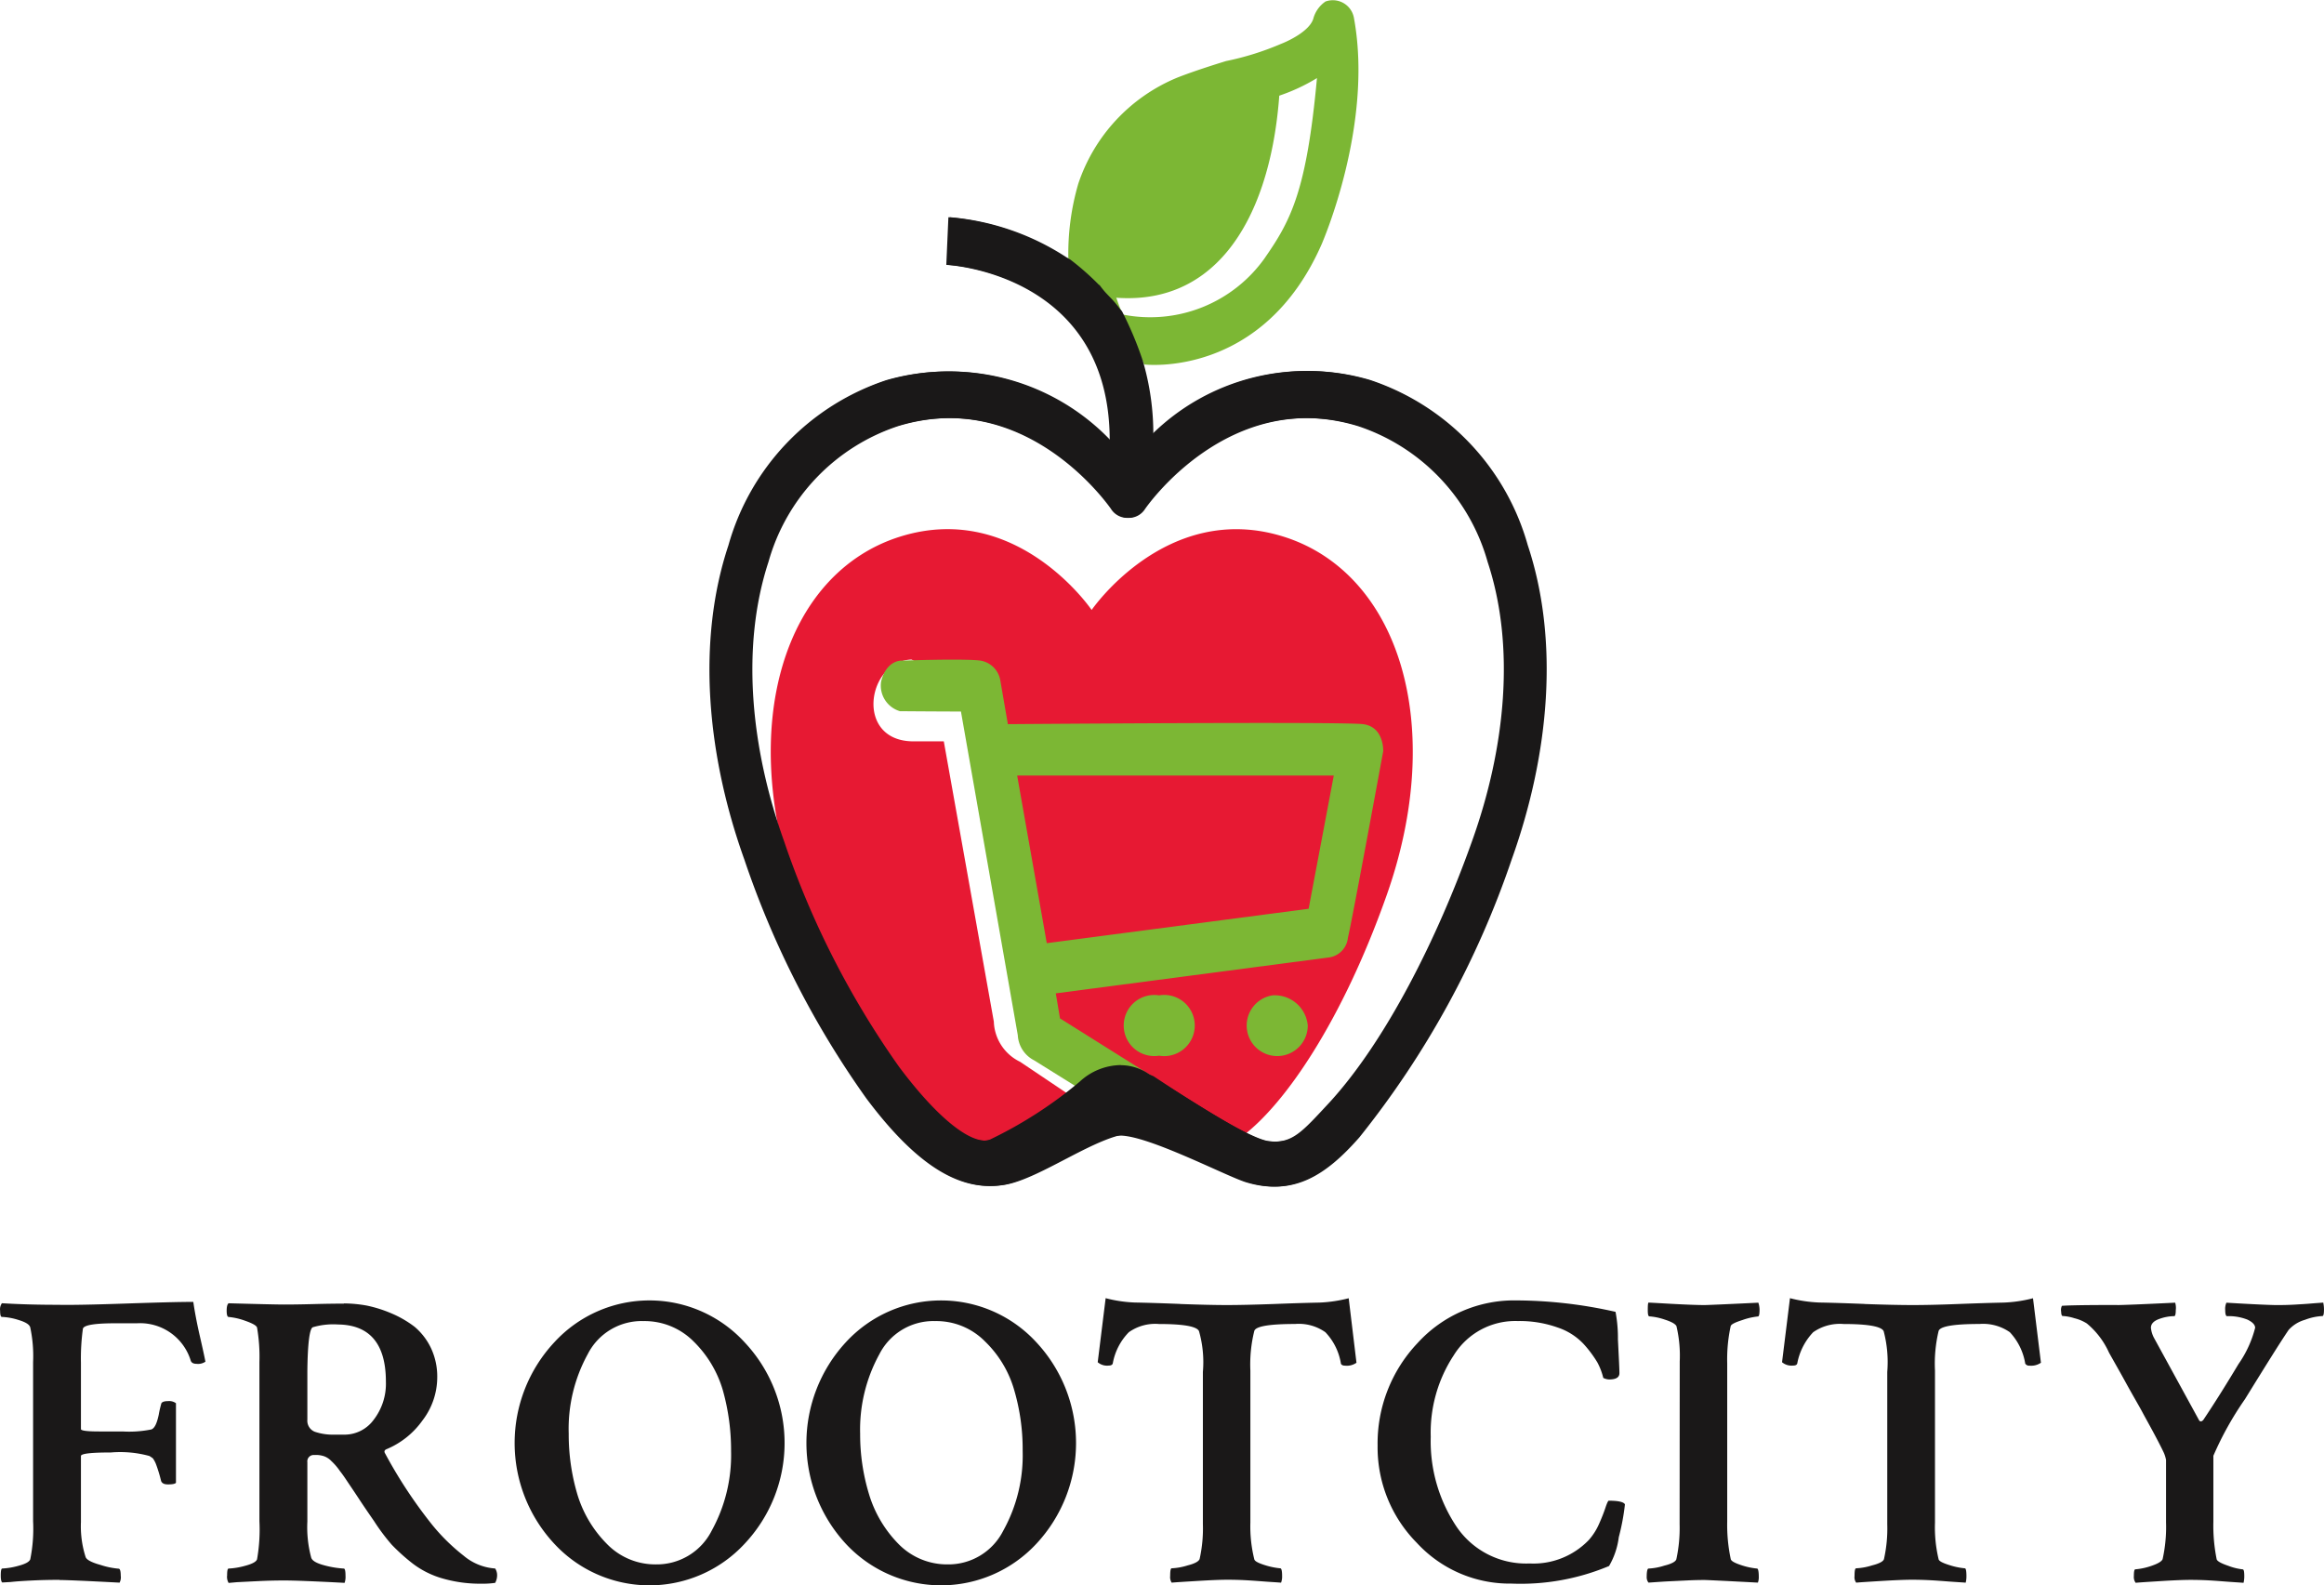 <svg xmlns="http://www.w3.org/2000/svg" width="97.538" height="66.533" viewBox="0 0 97.538 66.533">
  <g id="Group_31287" data-name="Group 31287" transform="translate(-268 -181.4)">
    <g id="Group_37" data-name="Group 37" transform="translate(268 181.4)">
      <g id="Group_36" data-name="Group 36" transform="translate(0 0)">
        <g id="Group_36-2" data-name="Group 36" transform="translate(0 0)">
          <path id="Path_8" data-name="Path 8" d="M1220.033,465.309c-.345,0-.722.006-1.118.025s-.729.041-.942.066l-.345.019c-.044-.035-.063-.132-.063-.286,0-.2.019-.3.063-.3a3.012,3.012,0,0,0,.666-.11c.3-.078.465-.166.509-.276a6.5,6.5,0,0,0,.119-1.6v-6.679a5.756,5.756,0,0,0-.119-1.451c-.032-.129-.208-.229-.49-.314a2.625,2.625,0,0,0-.7-.129c-.05,0-.075-.085-.075-.261a.447.447,0,0,1,.075-.314c.766.047,1.539.066,2.324.066.553.013,1.488-.006,2.795-.05s2.286-.072,2.914-.072c.05.352.138.845.283,1.473s.214.973.226,1.036a.545.545,0,0,1-.37.091c-.132,0-.214-.044-.245-.129a2.222,2.222,0,0,0-2.261-1.573h-.923c-.867,0-1.313.078-1.344.232a9.1,9.1,0,0,0-.082,1.432v2.776c0,.066.251.1.773.1h.973a4.7,4.7,0,0,0,1.212-.085c.144-.06.232-.267.308-.619.031-.182.069-.327.1-.443.012-.085.113-.126.289-.126a.475.475,0,0,1,.333.088v3.341c-.05.047-.151.066-.333.066-.157,0-.245-.041-.289-.138a6.069,6.069,0,0,0-.214-.706,1.091,1.091,0,0,0-.132-.248c-.012-.013-.063-.047-.144-.1a4.646,4.646,0,0,0-1.62-.148c-.841,0-1.256.05-1.256.148v2.776a4.227,4.227,0,0,0,.195,1.46c.038.119.251.232.628.336a3.365,3.365,0,0,0,.76.157c.057,0,.088.1.088.3a.465.465,0,0,1-.05.286c-1.419-.075-2.242-.11-2.512-.11Zm11.65-10.72a3.026,3.026,0,0,0-1.024.119c-.132.06-.214.675-.226,1.84v2.035a.5.5,0,0,0,.308.509,2.345,2.345,0,0,0,.835.122h.458a1.513,1.513,0,0,0,1.174-.612,2.48,2.48,0,0,0,.521-1.611c0-1.6-.691-2.4-2.047-2.4Zm.283-.882a5.617,5.617,0,0,1,.961.091,5.448,5.448,0,0,1,1.042.33,4.419,4.419,0,0,1,.967.562,2.668,2.668,0,0,1,.684.889,2.806,2.806,0,0,1,.264,1.237,2.982,2.982,0,0,1-.622,1.806,3.5,3.5,0,0,1-1.5,1.2c-.088.035-.119.094-.069.176a19.746,19.746,0,0,0,1.978,3,8.2,8.2,0,0,0,1.325,1.3,2.286,2.286,0,0,0,1.319.534.512.512,0,0,1,.082.286.662.662,0,0,1-.082.317,3.442,3.442,0,0,1-.54.035,5.687,5.687,0,0,1-1.633-.21,3.778,3.778,0,0,1-1.275-.625,8.149,8.149,0,0,1-.892-.8,8.5,8.5,0,0,1-.741-.989c-.163-.236-.358-.518-.565-.829-.214-.327-.377-.568-.49-.735s-.232-.355-.377-.537a2.49,2.49,0,0,0-.364-.424.8.8,0,0,0-.289-.195,1.05,1.05,0,0,0-.427-.056.265.265,0,0,0-.289.3v2.49a4.916,4.916,0,0,0,.157,1.5c.031.141.22.254.59.349a4.08,4.08,0,0,0,.785.126c.044,0,.069.1.069.3a.773.773,0,0,1-.038.3c-1.294-.069-2.136-.1-2.513-.1-.314,0-.672.006-1.068.025s-.71.035-.942.047l-.345.031a.506.506,0,0,1-.063-.317c0-.188.019-.286.063-.286a3.11,3.11,0,0,0,.672-.11c.3-.078.477-.166.521-.276a7.17,7.17,0,0,0,.1-1.6v-6.679a7.2,7.2,0,0,0-.1-1.451c-.031-.091-.214-.185-.521-.292a2.743,2.743,0,0,0-.672-.151c-.05,0-.082-.085-.082-.261s.031-.279.082-.314c1.231.034,2.022.053,2.336.053.339,0,.748-.006,1.238-.019s.9-.019,1.262-.019Zm12.554.741a2.536,2.536,0,0,0-2.318,1.385,6.512,6.512,0,0,0-.8,3.344,8.819,8.819,0,0,0,.358,2.528,4.988,4.988,0,0,0,1.231,2.082,2.831,2.831,0,0,0,2.085.873,2.58,2.58,0,0,0,2.324-1.41,6.574,6.574,0,0,0,.816-3.344,9.288,9.288,0,0,0-.345-2.553,4.718,4.718,0,0,0-1.225-2.047,2.9,2.9,0,0,0-2.123-.857Zm-3.724,9.345a6.2,6.2,0,0,1,0-8.453,5.416,5.416,0,0,1,7.989,0,6.165,6.165,0,0,1,0,8.453,5.442,5.442,0,0,1-7.989,0Zm15.971-9.345a2.545,2.545,0,0,0-2.324,1.385,6.577,6.577,0,0,0-.81,3.344,8.608,8.608,0,0,0,.37,2.528,5.044,5.044,0,0,0,1.225,2.082,2.848,2.848,0,0,0,2.079.873,2.575,2.575,0,0,0,2.33-1.41,6.509,6.509,0,0,0,.817-3.344,8.836,8.836,0,0,0-.352-2.553,4.6,4.6,0,0,0-1.225-2.047,2.867,2.867,0,0,0-2.11-.857Zm-3.737,9.345a6.234,6.234,0,0,1,0-8.453,5.43,5.43,0,0,1,8,0,6.2,6.2,0,0,1,0,8.453,5.456,5.456,0,0,1-8,0Zm14.042-10.061c.8.028,1.438.044,1.953.044s1.162-.016,1.966-.044c.785-.031,1.432-.05,1.922-.06a5.822,5.822,0,0,0,1.225-.182l.326,2.707a.705.705,0,0,1-.483.122c-.088,0-.151-.031-.17-.085a2.471,2.471,0,0,0-.653-1.319,1.932,1.932,0,0,0-1.269-.345c-1.1,0-1.671.1-1.715.3a5.812,5.812,0,0,0-.163,1.655v6.378a5.706,5.706,0,0,0,.163,1.535c.013.085.164.166.471.261a3.132,3.132,0,0,0,.622.126c.05,0,.076.11.076.323a.707.707,0,0,1-.044.279c-.144-.013-.377-.025-.672-.047s-.584-.044-.835-.057-.49-.019-.735-.019c-.32,0-.747.019-1.306.053s-.911.056-1.043.069a.424.424,0,0,1-.063-.279c0-.214.019-.323.063-.323a2.627,2.627,0,0,0,.672-.122c.3-.075.458-.166.5-.264a5.863,5.863,0,0,0,.138-1.466v-6.39a4.755,4.755,0,0,0-.163-1.711c-.088-.2-.653-.3-1.683-.3a1.912,1.912,0,0,0-1.262.345,2.493,2.493,0,0,0-.672,1.3c-.012.066-.075.1-.176.1a.6.6,0,0,1-.458-.141l.333-2.688a5.612,5.612,0,0,0,1.218.182c.477.009,1.124.028,1.915.06Zm18.659,8.412a9.449,9.449,0,0,1-.258,1.375,3.175,3.175,0,0,1-.408,1.209,9.6,9.6,0,0,1-4.1.738,5.3,5.3,0,0,1-3.969-1.711,5.7,5.7,0,0,1-1.645-4.079,6.122,6.122,0,0,1,1.677-4.305,5.474,5.474,0,0,1,4.145-1.79,19.12,19.12,0,0,1,4.164.48,5.878,5.878,0,0,1,.1,1.152c.038.766.063,1.231.063,1.419s-.157.267-.433.267a.6.6,0,0,1-.245-.066,2.693,2.693,0,0,0-.251-.656,4.909,4.909,0,0,0-.565-.757,2.623,2.623,0,0,0-1.093-.7,4.753,4.753,0,0,0-1.683-.273,3.033,3.033,0,0,0-2.682,1.435,5.9,5.9,0,0,0-.967,3.423,6.449,6.449,0,0,0,1.08,3.768,3.526,3.526,0,0,0,3.071,1.548,3.218,3.218,0,0,0,2.487-.989,2.594,2.594,0,0,0,.421-.659c.126-.283.214-.512.276-.7s.113-.286.132-.286c.421,0,.641.057.685.157Zm2.3-6a5.359,5.359,0,0,0-.138-1.485c-.05-.094-.214-.185-.5-.276a2.533,2.533,0,0,0-.634-.132c-.05,0-.069-.088-.069-.264s.006-.292.031-.314c.057,0,.383.019.986.053.584.031,1.055.05,1.369.05.094,0,.848-.031,2.255-.1a.98.98,0,0,1,.05.279c0,.2-.019.3-.069.3a2.77,2.77,0,0,0-.634.144c-.314.1-.49.182-.509.264a6.558,6.558,0,0,0-.145,1.558v6.641a6.861,6.861,0,0,0,.151,1.586c.031.085.194.166.49.261a3.016,3.016,0,0,0,.615.126c.038,0,.069.116.069.339a.639.639,0,0,1-.038.251c-1.407-.075-2.167-.11-2.236-.11-.245,0-.477.006-.747.019l-.854.041c-.32.019-.565.038-.754.05a.373.373,0,0,1-.075-.251c0-.223.031-.339.075-.339a2.515,2.515,0,0,0,.66-.122c.308-.075.471-.166.508-.264a6.181,6.181,0,0,0,.138-1.482Zm7.762-2.412q1.2.042,1.959.044t1.959-.044c.8-.031,1.438-.05,1.922-.06a5.711,5.711,0,0,0,1.225-.182l.333,2.707a.721.721,0,0,1-.477.122.191.191,0,0,1-.182-.085,2.518,2.518,0,0,0-.647-1.319,1.963,1.963,0,0,0-1.275-.345c-1.093,0-1.664.1-1.715.3a5.921,5.921,0,0,0-.151,1.655v6.378a5.775,5.775,0,0,0,.151,1.535c.013.085.176.166.484.261a2.97,2.97,0,0,0,.622.126c.038,0,.063.11.063.323a1.1,1.1,0,0,1-.031.279c-.157-.013-.389-.025-.684-.047s-.572-.044-.829-.057-.5-.019-.735-.019c-.314,0-.754.019-1.312.053s-.9.056-1.036.069a.384.384,0,0,1-.069-.279c0-.214.019-.323.069-.323a2.592,2.592,0,0,0,.666-.122c.3-.075.471-.166.5-.264a5.869,5.869,0,0,0,.138-1.466v-6.39a5.077,5.077,0,0,0-.151-1.711c-.094-.2-.666-.3-1.683-.3a1.951,1.951,0,0,0-1.275.345,2.587,2.587,0,0,0-.666,1.3c-.013.066-.069.1-.182.1a.62.62,0,0,1-.459-.141l.333-2.688a5.716,5.716,0,0,0,1.218.182c.49.009,1.118.028,1.915.06Zm10.595.044c.207,0,1.03-.031,2.437-.1a.764.764,0,0,1,.025.314c0,.166-.025.251-.063.251a1.9,1.9,0,0,0-.634.119c-.233.085-.346.207-.346.371a1.144,1.144,0,0,0,.151.462l1.878,3.432c.05.053.113.041.176-.038.509-.76.992-1.539,1.469-2.333a4.66,4.66,0,0,0,.7-1.523c0-.126-.113-.245-.327-.345a2.143,2.143,0,0,0-.854-.144c-.044,0-.075-.085-.075-.251a.648.648,0,0,1,.05-.314c1.193.072,1.9.1,2.123.1q.405,0,.735-.019c.213-.013.44-.025.666-.044s.408-.031.54-.041a1.372,1.372,0,0,1,.031.279c0,.188-.019.286-.069.286a2.352,2.352,0,0,0-.729.157,1.456,1.456,0,0,0-.685.424c-.345.506-.948,1.473-1.834,2.908a13.568,13.568,0,0,0-1.325,2.374v2.757a7.148,7.148,0,0,0,.138,1.586c.025.085.195.176.49.276a2.407,2.407,0,0,0,.6.148c.05,0,.069.094.069.286a1.109,1.109,0,0,1-.031.279c-.163-.013-.377-.025-.672-.047s-.571-.044-.816-.057-.49-.019-.729-.019c-.314,0-.754.019-1.294.053s-.885.056-1.017.069a.413.413,0,0,1-.075-.279c0-.192.019-.286.063-.286a2.742,2.742,0,0,0,.653-.138c.283-.094.446-.188.49-.286a6.23,6.23,0,0,0,.144-1.548v-2.619a1.312,1.312,0,0,0-.113-.345c-.081-.17-.213-.43-.4-.779s-.352-.641-.49-.9-.377-.659-.691-1.231-.553-.983-.7-1.25a3.4,3.4,0,0,0-.929-1.222,1.734,1.734,0,0,0-.521-.22,1.971,1.971,0,0,0-.5-.094c-.025,0-.057-.063-.057-.176a.4.4,0,0,1,.031-.251c.27-.022,1.049-.035,2.324-.035Z" transform="translate(-1217.533 -399.004)" fill="#1a1818"/>
          <g id="Group_33" data-name="Group 33" transform="translate(29.774)">
            <path id="Path_9" data-name="Path 9" d="M1388.342,305.985c1.834-1.368,4.208-4.876,6.042-10.027,2.6-7.245.54-13.666-4.333-15.163s-8.013,3.09-8.013,3.09-3.115-4.592-8-3.09-6.934,7.918-4.333,15.163c2.575,7.247,6.255,11.259,7.926,10.58a14.59,14.59,0,0,0,3.492-2.289l-2.085-1.4a1.945,1.945,0,0,1-1.105-1.688l-2.1-11.762h-1.269c-2.487,0-1.959-3.377-.088-3.433l3.14,1.423,2.362,13.285,7.725,5.165Z" transform="translate(-1365.996 -258.285)" fill="#e71933" fill-rule="evenodd"/>
            <path id="Path_10" data-name="Path 10" d="M1410.405,313.2c-.892-.112-14.909,0-14.909,0l-.314-1.818a1.012,1.012,0,0,0-.9-.858c-.8-.076-3.266.009-3.266.009s-.628-.013-.842.889a1.121,1.121,0,0,0,.791,1.234c1.218.011,2.562.015,2.562.015l2.386,13.585a1.257,1.257,0,0,0,.678,1.049c.766.476,3.316,2.068,3.316,2.068l1.671-1.381-3.894-2.443-.176-1.051,11.468-1.508a.924.924,0,0,0,.791-.82c.188-.787,1.432-7.562,1.432-7.562l.05-.268S1411.3,313.315,1410.405,313.2Zm-2.286,7.748-10.99,1.444-1.243-7.036h13.289Z" transform="translate(-1382.97 -282.808)" fill="#7cb734" fill-rule="evenodd"/>
            <g id="Group_27" data-name="Group 27" transform="translate(15.055)">
              <path id="Path_11" data-name="Path 11" d="M1439.486,175.18a28.634,28.634,0,0,0-4.672,1.621,7.021,7.021,0,0,0-2.952,7.8c4.823.839,7.159-3.109,7.587-8.171a11.158,11.158,0,0,0,.038-1.253Z" transform="translate(-1430.604 -172.2)" fill="#7cb734" fill-rule="evenodd"/>
              <g id="Group_26" data-name="Group 26">
                <path id="Path_14" data-name="Path 14" d="M1438.836,159.613a.9.9,0,0,0-1.193-.692,1.266,1.266,0,0,0-.515.729c-.176.549-1.143.97-1.357,1.051a11.773,11.773,0,0,1-2.3.719s-1.244.376-2.06.7a7.33,7.33,0,0,0-4.145,4.45,10.493,10.493,0,0,0-.414,3.252,11.371,11.371,0,0,1,3.178,4.332s5,.616,7.474-5.1C1437.5,169.046,1439.665,164.115,1438.836,159.613Zm-3.73,10.057a5.891,5.891,0,0,1-5.966,2.39,6.269,6.269,0,0,1,1.244-7.061,10.649,10.649,0,0,1,4.5-1.9,7.81,7.81,0,0,0,2.4-.964C1436.851,166.844,1436.2,168.094,1435.105,169.669Z" transform="translate(-1426.84 -158.858)" fill="#7cb734" fill-rule="evenodd"/>
              </g>
            </g>
            <g id="Group_30" data-name="Group 30" transform="translate(17.39 41.774)">
              <g id="Group_28" data-name="Group 28">
                <path id="Path_15" data-name="Path 15" d="M1439.221,387.661a1.282,1.282,0,1,0,0,2.532,1.284,1.284,0,1,0,0-2.532Z" transform="translate(-1437.739 -387.661)" fill="#7cb734"/>
              </g>
              <g id="Group_29" data-name="Group 29" transform="translate(4.748)">
                <path id="Path_16" data-name="Path 16" d="M1461.4,387.661a1.282,1.282,0,1,0,1.482,1.266A1.393,1.393,0,0,0,1461.4,387.661Z" transform="translate(-1459.907 -387.661)" fill="#7cb734"/>
              </g>
            </g>
            <g id="Group_31" data-name="Group 31" transform="translate(0.071 9.106)">
              <path id="Path_17" data-name="Path 17" d="M1391.156,222.5a10.209,10.209,0,0,0-6.619-6.929,9.214,9.214,0,0,0-9.094,2.3,10.869,10.869,0,0,0-.44-3.1,14.725,14.725,0,0,0-.879-2.091h0c-.012,0-.012-.007-.012-.011s-.013-.011-.013-.016l-.038-.043s-.013-.007-.013-.012c-.389-.527-.515-.535-.854-1a.52.52,0,0,1-.05-.036,11.247,11.247,0,0,0-1.181-1.04,1.61,1.61,0,0,1-.138-.087v.007a10.531,10.531,0,0,0-4.924-1.7l-.075,2c.025,0,6.883.336,6.858,7.4a9.356,9.356,0,0,0-9.4-2.56,10.26,10.26,0,0,0-6.62,6.929c-1.319,4-.9,8.763.678,13.182a38.764,38.764,0,0,0,5.125,10.035c2.173,2.9,3.982,3.931,5.765,3.618,1.507-.265,3.906-2.113,5.313-2.152,1.193,0,4.02,1.795,4.861,2.048,1.922.585,3.278-.282,4.685-1.883a38.312,38.312,0,0,0,6.393-11.665C1392.073,231.26,1392.487,226.5,1391.156,222.5Zm-18.087,22.156-.063.021a1.9,1.9,0,0,0-.578.343,16.779,16.779,0,0,1-3.755,2.425c-.766.31-2.211-.792-3.894-3.037a36.8,36.8,0,0,1-4.836-9.486c-1.407-3.924-1.809-8.178-.653-11.712a8.39,8.39,0,0,1,5.439-5.7c5.351-1.636,8.817,3.187,9.006,3.466a.8.8,0,0,0,1.357.016c.012-.016,3.517-5.165,9.018-3.482a8.415,8.415,0,0,1,5.439,5.7c1.156,3.535.754,7.788-.653,11.712-1.47,4.1-3.642,8.4-5.991,10.965-1.168,1.269-1.57,1.748-2.588,1.635-.728-.08-2.8-1.356-4.861-2.726a2.015,2.015,0,0,0-1.043-.179" transform="translate(-1356.883 -208.731)" fill="#1a1818"/>
            </g>
            <g id="Group_32" data-name="Group 32" transform="translate(0 9.106)">
              <path id="Path_18" data-name="Path 18" d="M1390.821,222.5a10.167,10.167,0,0,0-6.607-6.929,9.229,9.229,0,0,0-9.106,2.3,11.347,11.347,0,0,0-.439-3.1,12.294,12.294,0,0,0-.879-2.091h-.012v-.027a.159.159,0,0,1-.051-.043v-.012c-.389-.527-.527-.535-.866-1,0-.005-.025-.019-.05-.036a9.074,9.074,0,0,0-1.181-1.04,1.12,1.12,0,0,0-.138-.087v.007a10.587,10.587,0,0,0-4.911-1.7l-.088,2c.025,0,6.883.336,6.858,7.4a9.343,9.343,0,0,0-9.383-2.56,10.209,10.209,0,0,0-6.619,6.929c-1.331,4-.917,8.763.666,13.182a38.379,38.379,0,0,0,5.125,10.035c2.173,2.9,3.994,3.931,5.778,3.618,1.494-.265,3.466-2.022,4.873-2.061,1.193,0,4.446,1.7,5.275,1.957,1.934.585,3.291-.282,4.7-1.883a38.335,38.335,0,0,0,6.406-11.665C1391.751,231.26,1392.153,226.5,1390.821,222.5Zm-16.994,21.825a2.576,2.576,0,0,0-1.733.695,17.82,17.82,0,0,1-3.755,2.425c-.766.31-2.211-.792-3.894-3.037a36.406,36.406,0,0,1-4.836-9.486c-1.394-3.924-1.821-8.178-.641-11.712a8.364,8.364,0,0,1,5.439-5.7c5.351-1.636,8.792,3.187,8.993,3.466a.8.8,0,0,0,1.356.016c.013-.016,3.517-5.165,9.019-3.482a8.39,8.39,0,0,1,5.438,5.7c1.168,3.535.754,7.788-.653,11.712-1.457,4.1-3.63,8.4-5.979,10.965-1.181,1.269-1.57,1.748-2.587,1.635-.729-.08-2.839-1.478-4.873-2.726a2.088,2.088,0,0,0-1.281-.466" transform="translate(-1356.551 -208.731)" fill="#1a1818"/>
            </g>
          </g>
        </g>
      </g>
    </g>
  </g>
</svg>
